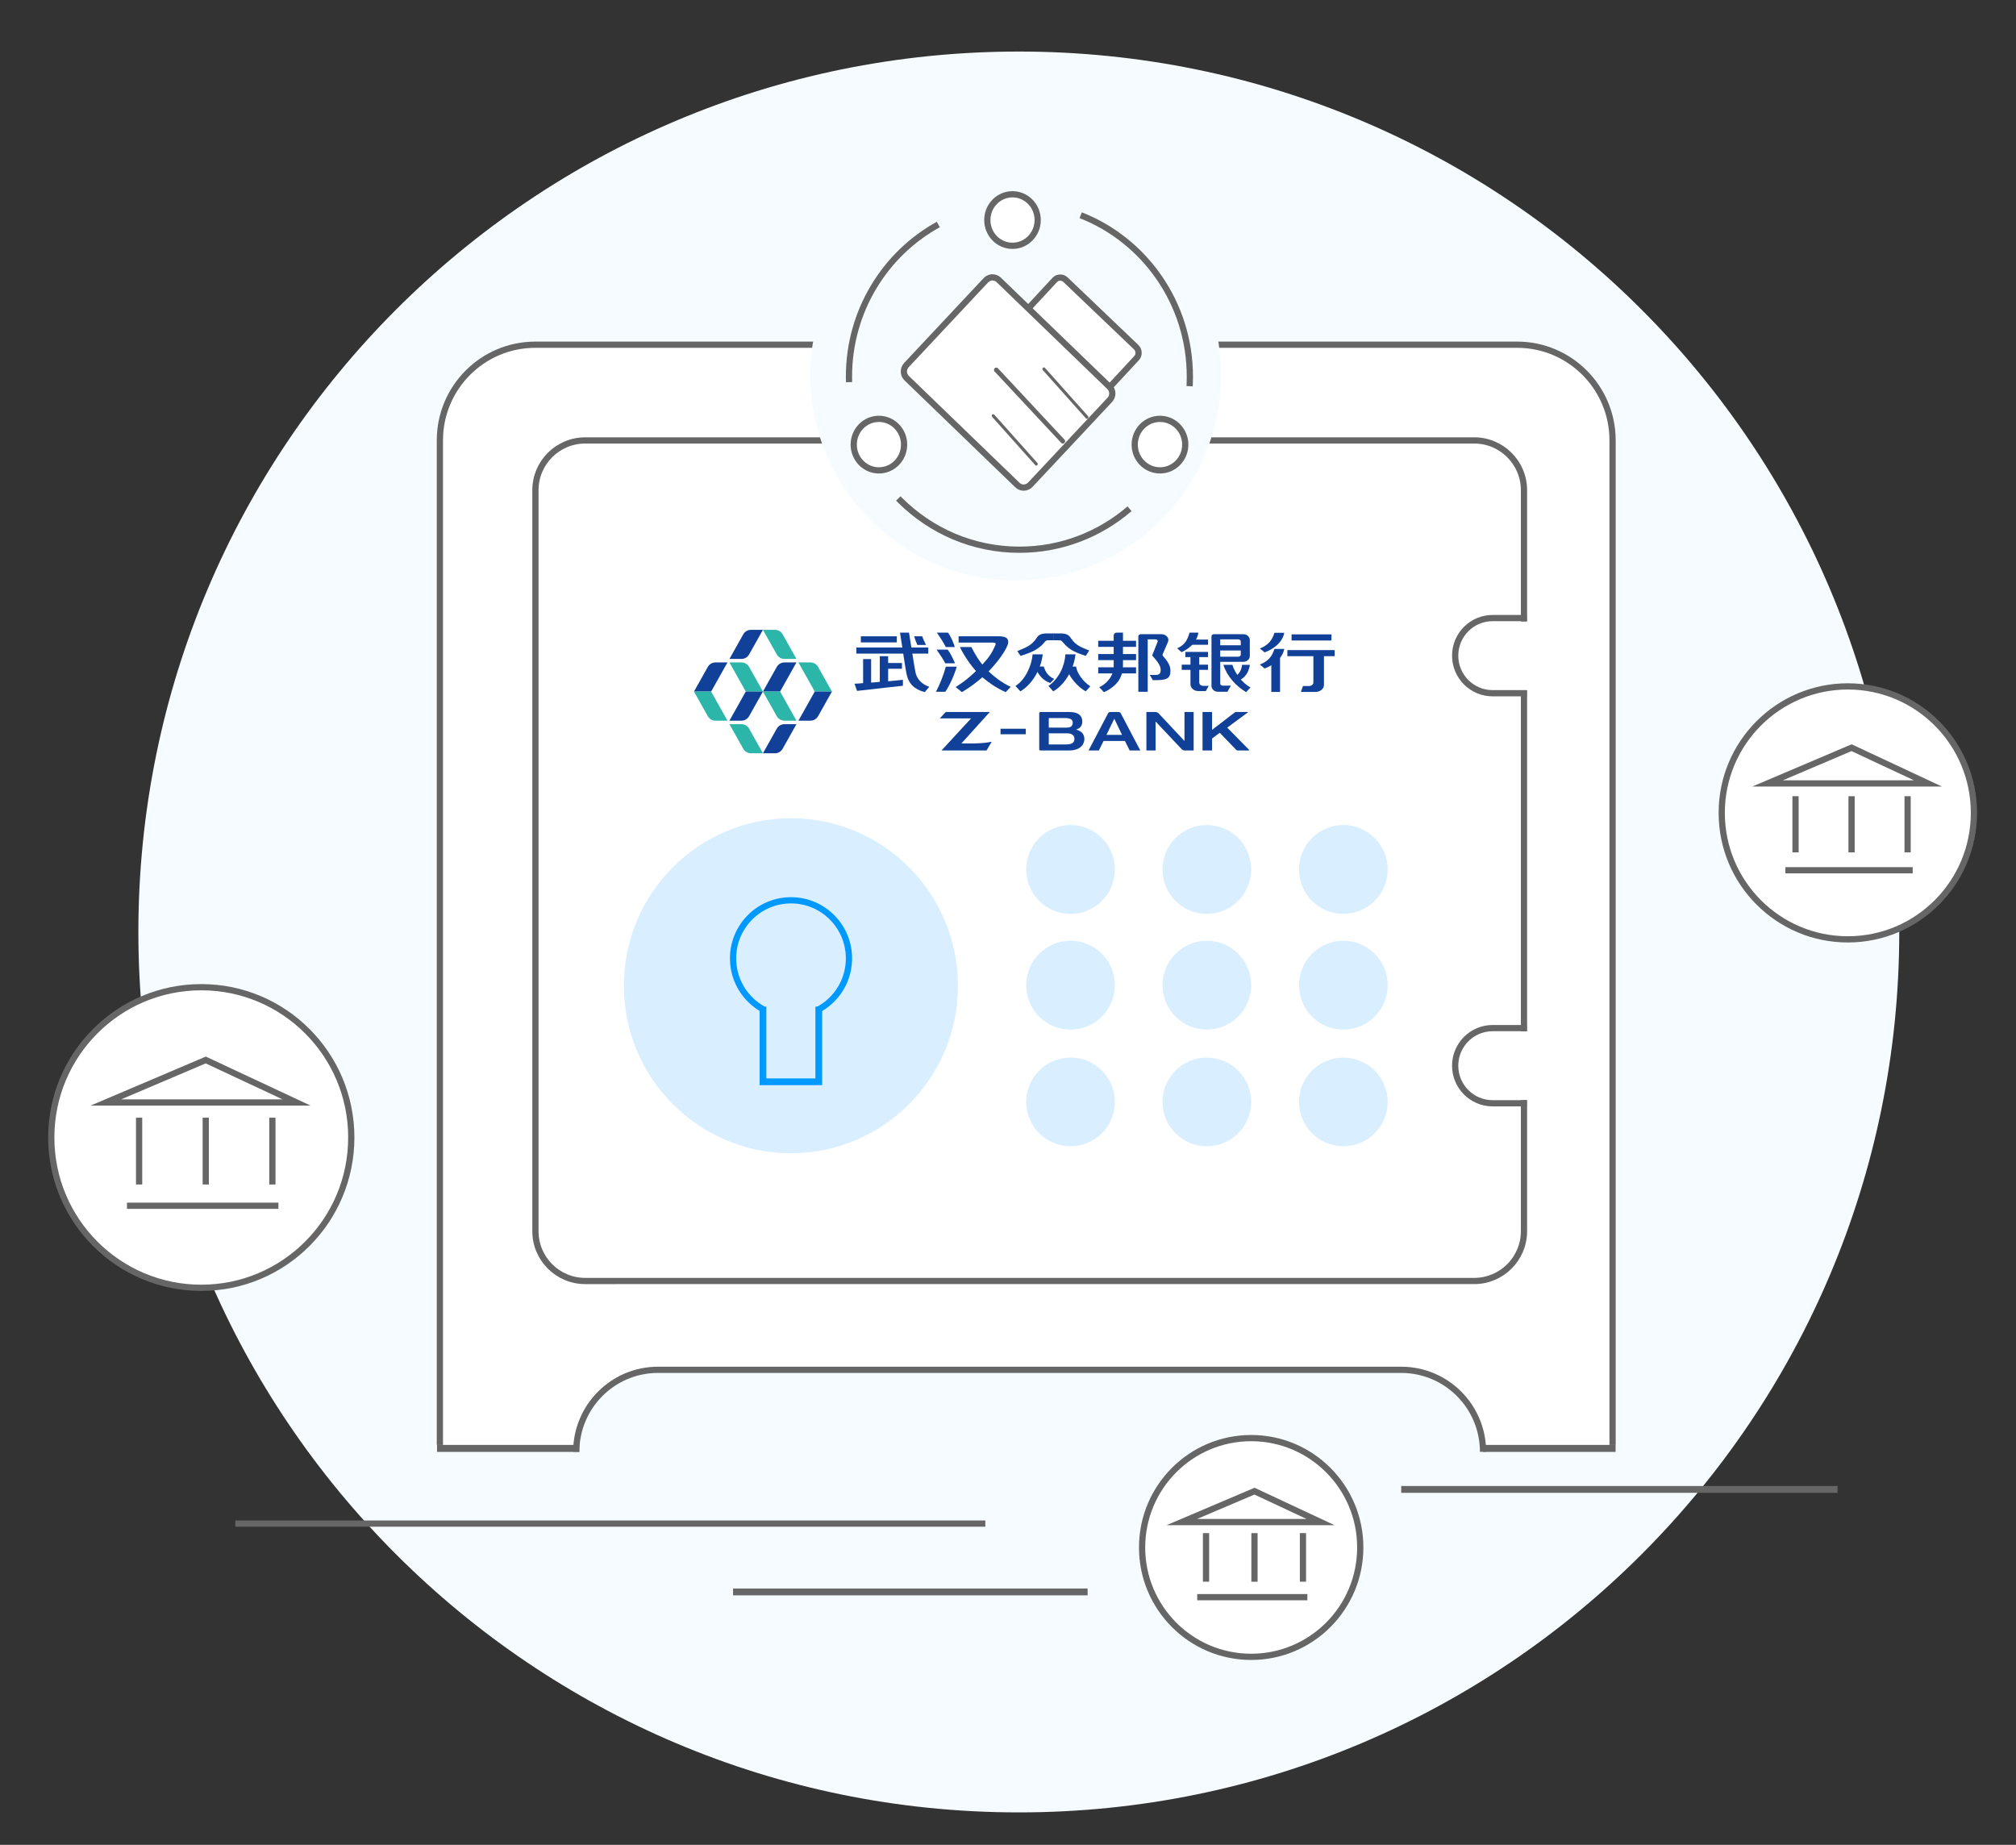<?xml version="1.0" encoding="utf-8"?>
<!-- Generator: Adobe Illustrator 17.0.0, SVG Export Plug-In . SVG Version: 6.00 Build 0)  -->
<!DOCTYPE svg PUBLIC "-//W3C//DTD SVG 1.1//EN" "http://www.w3.org/Graphics/SVG/1.1/DTD/svg11.dtd">
<svg version="1.1" id="图层_1" xmlns="http://www.w3.org/2000/svg" xmlns:xlink="http://www.w3.org/1999/xlink" x="0px" y="0px"
	 width="324px" height="296.5px" viewBox="-7.333 -7.716 324 296.5" enable-background="new -7.333 -7.716 324 296.5"
	 xml:space="preserve">
<rect x="-7.333" y="-7.716" width="324" height="296.5" fill="#333333" stroke="none"/>
<g>
	<path fill="#F5FBFF" d="M156.406,0.569c78.148,0,141.5,63.352,141.5,141.5s-63.352,141.5-141.5,141.5s-141.5-63.352-141.5-141.5
		C14.906,63.921,78.257,0.569,156.406,0.569z"/>
	<path fill="#FFFFFF" d="M63.359,212.439V62.011c0-7.912,6.868-14.326,15.34-14.326h157.787c8.472,0,15.34,6.414,15.34,14.326
		V212.44"/>
	<path fill="#FFFFFF" d="M217.863,211.792c0,0,11.937,0.993,13.149,13.278h20.462v-14.84L217.863,211.792z"/>
	<path fill="#FFFFFF" d="M98.099,211.792c0,0-11.937,0.993-13.149,13.278H63.661l-0.298-14.84L98.099,211.792z"/>
	<path fill="none" stroke="#666666" stroke-miterlimit="10" d="M63.363,224.521V63.061c0-8.492,6.868-15.376,15.34-15.376H236.49
		c8.472,0,15.34,6.884,15.34,15.376v161.46"/>
	<path fill="#FFFFFF" stroke="#666666" stroke-miterlimit="10" d="M86.718,63.069h142.875c4.418,0,8,3.582,8,8v119.094
		c0,4.418-3.582,8-8,8H86.718c-4.418,0-8-3.582-8-8V71.069C78.718,66.651,82.3,63.069,86.718,63.069z"/>
	<path fill="#FFFFFF" stroke="#666666" stroke-miterlimit="10" d="M289.64,102.601c11.192,0,20.266,9.101,20.266,20.328
		s-9.073,20.328-20.266,20.328c-11.192,0-20.266-9.101-20.266-20.328C269.374,111.702,278.448,102.601,289.64,102.601z"/>
	<path fill="#FFFFFF" stroke="#666666" stroke-miterlimit="10" d="M193.749,223.413c9.682,0,17.531,7.87,17.531,17.578
		s-7.849,17.578-17.531,17.578s-17.531-7.87-17.531-17.578C176.218,231.283,184.067,223.413,193.749,223.413z"/>
	<path fill="#FFFFFF" stroke="#666666" stroke-miterlimit="10" d="M25.015,150.945c13.315,0,24.109,10.815,24.109,24.156
		s-10.794,24.156-24.109,24.156S0.906,188.442,0.906,175.101C0.906,161.76,11.7,150.945,25.015,150.945z"/>
	<path fill="#666666" d="M30.491,237.652v-1h120.532v1H30.491z"/>
	<path fill="#666666" d="M110.48,248.684v-1.099h56.979v1.099H110.48z"/>
	<path fill="#666666" d="M217.863,232.209v-1.098h70.128v1.098H217.863z"/>
	<path fill="none" stroke="#666666" stroke-miterlimit="10" d="M85.278,225.618c0-7.278,5.887-13.18,13.149-13.18h119.436
		c7.262,0,13.149,5.901,13.149,13.18"/>
	<path fill="#666666" d="M230.999,224.507h21.318v1.125h-21.318V224.507z"/>
	<path fill="#666666" d="M62.906,224.507h22.849v1.125H62.906V224.507z"/>
	<path fill="none" stroke="#666666" stroke-miterlimit="10" d="M279.598,132.151h20.468"/>
	<path fill="none" stroke="#666666" stroke-miterlimit="10" d="M299.247,120.249v9.029"/>
	<path fill="none" stroke="#666666" stroke-miterlimit="10" d="M290.241,120.249v9.029"/>
	<path fill="none" stroke="#666666" stroke-miterlimit="10" d="M281.235,120.249v9.029"/>
	<path fill="none" stroke="#666666" stroke-miterlimit="10" d="M290.241,112.452l-13.509,5.746h25.789L290.241,112.452z"/>
	<path fill="none" stroke="#666666" stroke-miterlimit="10" d="M185.076,248.978h17.702"/>
	<path fill="none" stroke="#666666" stroke-miterlimit="10" d="M202.07,238.684v7.809"/>
	<path fill="none" stroke="#666666" stroke-miterlimit="10" d="M194.281,238.684v7.809"/>
	<path fill="none" stroke="#666666" stroke-miterlimit="10" d="M186.492,238.684v7.809"/>
	<path fill="none" stroke="#666666" stroke-miterlimit="10" d="M194.281,231.94l-11.683,4.969h22.304L194.281,231.94z"/>
	<path fill="none" stroke="#666666" stroke-miterlimit="10" d="M13.076,186.07h24.34"/>
	<path fill="none" stroke="#666666" stroke-miterlimit="10" d="M36.443,171.916v10.737"/>
	<path fill="none" stroke="#666666" stroke-miterlimit="10" d="M25.733,171.916v10.737"/>
	<path fill="none" stroke="#666666" stroke-miterlimit="10" d="M15.024,171.916v10.737"/>
	<path fill="none" stroke="#666666" stroke-miterlimit="10" d="M25.733,162.643l-16.065,6.833h30.669L25.733,162.643z"/>
	<path fill="#D9EEFF" d="M208.562,162.257c3.935,0,7.125,3.19,7.125,7.125s-3.19,7.125-7.125,7.125s-7.125-3.19-7.125-7.125
		S204.627,162.257,208.562,162.257z"/>
	<path fill="#D9EEFF" d="M186.624,162.257c3.935,0,7.125,3.19,7.125,7.125s-3.19,7.125-7.125,7.125s-7.125-3.19-7.125-7.125
		S182.689,162.257,186.624,162.257z"/>
	<path fill="#D9EEFF" d="M164.718,162.257c3.935,0,7.125,3.19,7.125,7.125s-3.19,7.125-7.125,7.125s-7.125-3.19-7.125-7.125
		S160.783,162.257,164.718,162.257z"/>
	<path fill="#D9EEFF" d="M208.562,143.476c3.935,0,7.125,3.197,7.125,7.141s-3.19,7.141-7.125,7.141s-7.125-3.197-7.125-7.141
		S204.627,143.476,208.562,143.476z"/>
	<path fill="#D9EEFF" d="M186.624,143.476c3.935,0,7.125,3.197,7.125,7.141s-3.19,7.141-7.125,7.141s-7.125-3.197-7.125-7.141
		S182.689,143.476,186.624,143.476z"/>
	<path fill="#D9EEFF" d="M164.718,143.476c3.935,0,7.125,3.197,7.125,7.141s-3.19,7.141-7.125,7.141s-7.125-3.197-7.125-7.141
		S160.783,143.476,164.718,143.476z"/>
	<path fill="#D9EEFF" d="M208.562,124.882c3.935,0,7.125,3.197,7.125,7.141s-3.19,7.141-7.125,7.141s-7.125-3.197-7.125-7.141
		C201.437,128.079,204.627,124.882,208.562,124.882z"/>
	<path fill="#D9EEFF" d="M186.624,124.882c3.935,0,7.125,3.197,7.125,7.141s-3.19,7.141-7.125,7.141s-7.125-3.197-7.125-7.141
		C179.499,128.079,182.689,124.882,186.624,124.882z"/>
	<path fill="#D9EEFF" d="M164.718,124.882c3.935,0,7.125,3.197,7.125,7.141s-3.19,7.141-7.125,7.141s-7.125-3.197-7.125-7.141
		C157.593,128.079,160.783,124.882,164.718,124.882z"/>
	<path fill="#D9EEFF" d="M119.781,123.788c14.825,0,26.844,12.054,26.844,26.922c0,14.868-12.018,26.922-26.844,26.922
		c-14.825,0-26.844-12.054-26.844-26.922C92.937,135.842,104.955,123.788,119.781,123.788z"/>
	<path fill="#F5FBFF" d="M155.906,19.569c18.225,0,33,14.775,33,33s-14.775,33-33,33s-33-14.775-33-33
		C122.906,34.344,137.68,19.569,155.906,19.569z"/>
	<path fill="#FFFFFF" d="M233.218,92.167h8.75v11.062h-8.75V92.167z"/>
	<path fill="#FFFFFF" d="M233.218,158.03h8.75v11.062h-8.75V158.03z"/>
	<path fill="none" stroke="#666666" stroke-miterlimit="10" d="M238.039,169.602h-5.479c-3.328,0-6.027-2.705-6.027-6.041
		s2.698-6.041,6.027-6.041h5.479"/>
	<path fill="none" stroke="#666666" stroke-miterlimit="10" d="M238.039,103.7h-5.479c-3.328,0-6.027-2.704-6.027-6.041
		c0-3.336,2.698-6.041,6.027-6.041h5.479"/>
	<path fill="#FFFFFF" stroke="#666666" stroke-miterlimit="10" d="M148.004,52.569l14.174-15.291c0.46-0.497,1.24-0.511,1.741-0.033
		l11.339,10.829c0.501,0.478,0.534,1.269,0.073,1.765L161.157,65.13c-0.461,0.497-1.24,0.512-1.741,0.033l-11.339-10.829
		C147.577,53.857,147.544,53.066,148.004,52.569z"/>
	<path fill="#FFFFFF" stroke="#666666" stroke-miterlimit="10" d="M179.093,59.601c2.244,0,4.062,1.854,4.062,4.141
		s-1.819,4.14-4.062,4.14c-2.244,0-4.062-1.854-4.062-4.14C175.031,61.454,176.849,59.601,179.093,59.601z"/>
	<path fill="#FFFFFF" stroke="#666666" stroke-miterlimit="10" d="M155.39,23.507c2.235,0,4.047,1.854,4.047,4.141
		s-1.812,4.141-4.047,4.141s-4.047-1.854-4.047-4.141S153.155,23.507,155.39,23.507z"/>
	<path fill="#FFFFFF" stroke="#666666" stroke-miterlimit="10" d="M133.921,59.601c2.235,0,4.047,1.854,4.047,4.141
		s-1.812,4.14-4.047,4.14s-4.047-1.854-4.047-4.14C129.874,61.454,131.686,59.601,133.921,59.601z"/>
	<path fill="none" stroke="#666666" stroke-miterlimit="10" d="M129.121,53.705c-0.009-0.291-0.013-0.583-0.013-0.875
		c0-10.568,5.809-19.759,14.362-24.465 M166.35,26.874c10.263,4.015,17.545,14.122,17.545,25.955c0,0.316-0.005,0.631-0.016,0.944
		c-0.006,0.195-0.015,0.389-0.025,0.583 M174.202,74.051c-4.774,4.107-10.953,6.584-17.701,6.584c-7.452,0-14.209-3.02-19.148-7.921
		c-0.106-0.105-0.212-0.212-0.316-0.319"/>
	<path fill="#FFFFFF" stroke="#666666" stroke-miterlimit="10" d="M153.17,37.26l17.82,17.201c0.579,0.559,0.591,1.499,0.028,2.101
		l-12.755,13.614c-0.563,0.602-1.49,0.636-2.069,0.078l-17.82-17.201c-0.579-0.56-0.591-1.5-0.028-2.101l12.755-13.615
		C151.665,36.736,152.591,36.701,153.17,37.26z"/>
	<path fill="#666666" d="M152.125,58.918c0.096-0.096,0.248-0.092,0.339,0.01l6.925,7.757c0.091,0.102,0.087,0.262-0.009,0.36
		c-0.096,0.096-0.248,0.091-0.339-0.01l-6.925-7.757C152.025,59.176,152.029,59.015,152.125,58.918z"/>
	<path fill="#666666" d="M160.269,51.403c0.096-0.097,0.248-0.092,0.339,0.01l6.925,7.757c0.091,0.102,0.087,0.263-0.009,0.36
		c-0.096,0.096-0.248,0.092-0.339-0.01l-6.925-7.757C160.169,51.661,160.173,51.5,160.269,51.403z"/>
	<path fill="#666666" d="M152.531,51.464c0.148-0.143,0.383-0.137,0.523,0.014l10.691,11.459c0.141,0.15,0.134,0.388-0.014,0.531
		c-0.148,0.143-0.383,0.136-0.523-0.014l-10.691-11.459C152.376,51.844,152.382,51.606,152.531,51.464z"/>
	<path fill="none" stroke="#0099FF" stroke-width="1.081" stroke-miterlimit="10" d="M124.255,154.064v12.082h-8.967v-12.082"/>
	<path fill="none" stroke="#0099FF" stroke-miterlimit="10" d="M115.303,154.495c-2.773-1.534-4.696-4.446-4.817-7.849
		c-0.184-5.153,3.835-9.479,8.976-9.662c5.14-0.183,9.457,3.846,9.64,8.999c0.133,3.745-1.952,7.052-5.074,8.651"/>
	<g>
		<path fill="#104097" d="M115.282,93.508h-1.927c-0.512,0-0.986,0.276-1.236,0.723l-2.222,3.957h1.927
			c0.513,0,0.985-0.277,1.236-0.723L115.282,93.508z"/>
		<path fill="#2CB5A9" d="M115.282,93.508h1.928c0.512,0,0.985,0.276,1.236,0.723l2.222,3.957h-1.927
			c-0.513,0-0.986-0.277-1.237-0.723L115.282,93.508z"/>
		<path fill="#2CB5A9" d="M115.282,113.351h-1.927c-0.512,0-0.986-0.277-1.236-0.724l-2.222-3.956h1.927
			c0.513,0,0.985,0.276,1.236,0.723L115.282,113.351z"/>
		<path fill="#104097" d="M115.282,113.351h1.928c0.512,0,0.985-0.277,1.236-0.724l2.222-3.956h-1.927
			c-0.513,0-0.986,0.276-1.237,0.723L115.282,113.351z"/>
		<path fill="#104097" d="M109.582,98.749h-1.927c-0.512,0-0.985,0.276-1.236,0.724l-2.222,3.957h2.757L109.582,98.749z"/>
		<path fill="#2CB5A9" d="M109.897,98.749h1.927c0.512,0,0.985,0.276,1.236,0.724l2.222,3.957h-2.757L109.897,98.749z"/>
		<path fill="#2CB5A9" d="M109.582,108.11h-1.927c-0.512,0-0.985-0.277-1.236-0.724l-2.222-3.957h2.757L109.582,108.11z"/>
		<path fill="#104097" d="M109.897,108.11h1.927c0.512,0,0.985-0.277,1.236-0.724l2.222-3.957h-2.757L109.897,108.11z"/>
		<path fill="#104097" d="M120.668,98.749h-1.927c-0.513,0-0.986,0.276-1.237,0.724l-2.222,3.957h2.757L120.668,98.749z"/>
		<path fill="#2CB5A9" d="M120.983,98.749h1.927c0.513,0,0.986,0.276,1.237,0.724l2.222,3.957h-2.757L120.983,98.749z"/>
		<path fill="#2CB5A9" d="M120.668,108.11h-1.927c-0.513,0-0.986-0.277-1.237-0.724l-2.222-3.957h2.757L120.668,108.11z"/>
		<path fill="#104097" d="M120.983,108.11h1.927c0.513,0,0.986-0.277,1.237-0.724l2.222-3.957h-2.757L120.983,108.11z"/>
		<path fill="#104097" d="M158.999,99.4h1.409c0.348,0.995,0.662,1.487,1.676,2.006l-0.629,0.65
			C160.431,101.727,159.474,100.785,158.999,99.4"/>
		<path fill="#104097" d="M162.035,95.187h-0.837c-0.432,0-0.477,0.099-0.646,0.302c-1.208,1.457-2.64,1.777-3.857,2.211
			l-0.533-0.773c0.978-0.448,2.222-0.755,3.038-2.022c0.394-0.611,0.735-0.82,1.851-0.82h0.982v1.102H162.035z"/>
		<path fill="#104097" d="M161.983,94.085h0.982c1.117,0,1.45,0.214,1.851,0.82c0.835,1.262,1.957,1.494,2.907,1.93l-0.559,0.865
			c-1.223-0.435-2.505-0.753-3.698-2.211c-0.168-0.205-0.214-0.302-0.645-0.302h-0.837L161.983,94.085L161.983,94.085z"/>
		<path fill="#104097" d="M155.865,102.526c1.642-1.004,2.627-3.379,2.759-5.074h1.624c-0.326,2.715-1.918,4.972-3.598,5.944
			L155.865,102.526z"/>
		<path fill="#104097" d="M161.162,102.532c1.651-1.158,2.608-3.132,2.732-5.08h1.624c-0.326,2.715-1.895,4.971-3.576,5.944
			L161.162,102.532z"/>
		<path fill="#104097" d="M164.083,99.409h1.52c0.14,1.057,1.134,2.419,2.282,3.178l-0.728,0.81
			C165.969,102.743,164.315,101.049,164.083,99.409"/>
		<path fill="#104097" d="M192.077,95.991L192.077,95.991h-3.303v-0.947h2.921c0.211,0,0.382,0.152,0.382,0.338L192.077,95.991
			L192.077,95.991z M192.077,97.492L192.077,97.492c0,0.187-0.171,0.338-0.382,0.338h-2.921v-1.005h3.303L192.077,97.492
			L192.077,97.492z M192.479,94.21h-4.725c-0.211,0-0.382,0.151-0.382,0.338v7.987c0,0.513,0.47,0.93,1.049,0.93h1.514l0.55-0.985
			h-1.328c-0.211,0-0.382-0.151-0.382-0.338V98.65h3.705c0.579,0,1.049-0.415,1.049-0.929v-2.582
			C193.528,94.626,193.057,94.21,192.479,94.21z"/>
		<path fill="#104097" d="M192.935,103.521c-1.63-0.973-3.06-2.524-3.654-4.389h1.443c0.427,1.35,1.522,2.859,2.908,3.646
			L192.935,103.521z"/>
		<path fill="#104097" d="M191.375,101.831l-0.659-0.556c1.199-0.594,1.45-1.296,1.57-2.143h1.256
			C193.253,100.884,192.332,101.457,191.375,101.831"/>
		<path fill="#104097" d="M182.55,97.103l-0.69-0.625c1.231-0.556,1.633-1.299,1.979-2.518h1.428
			C184.979,95.713,183.493,96.677,182.55,97.103"/>
		<path fill="#104097" d="M185.401,97.834v4.125c0,0.305,0.26,0.552,0.605,0.552h0.924l-0.47,0.84h-1.213
			c-0.693,0-1.255-0.498-1.255-1.112v-4.405H185.401z"/>
		<rect x="183.807" y="95.075" fill="#104097" width="3.011" height="0.835"/>
		<rect x="183.171" y="97.057" fill="#104097" width="3.647" height="0.834"/>
		<rect x="182.586" y="99.108" fill="#104097" width="4.231" height="0.834"/>
		<path fill="#104097" d="M195.909,97.132l-0.761-0.624c1.358-0.556,1.959-1.3,2.34-2.518h1.575
			C198.744,95.742,196.964,96.758,195.909,97.132"/>
		<path fill="#104097" d="M195.909,99.719l-0.761-0.625c1.358-0.556,1.959-1.3,2.34-2.518h1.575
			C198.744,98.328,196.964,99.344,195.909,99.719"/>
		<path fill="#104097" d="M201.74,103.492l0.331-0.955h0.988c0.38,0,0.687-0.247,0.687-0.552v-4.239h-4.181v-0.975h7.601v0.975
			h-1.72v4.633c0,0.614-0.62,1.112-1.385,1.112L201.74,103.492L201.74,103.492z"/>
		<rect x="200.242" y="94.239" fill="#104097" width="6.406" height="0.984"/>
		<rect x="196.986" y="97.957" fill="#104097" width="1.403" height="5.534"/>
		<path fill="#104097" d="M172.114,93.962c-0.256,0-0.463,0.199-0.463,0.444c0.001,1.197,0.003,4.431,0.003,4.95
			c0,1.806-1.428,2.971-2.315,3.38l0.733,0.784c0.086-0.031,0.33-0.121,0.483-0.209c1.431-0.817,2.59-1.911,2.59-4.175v-5.174
			C173.145,93.962,172.114,93.962,172.114,93.962z"/>
		<rect x="169.167" y="97.4" fill="#104097" width="6.08" height="0.979"/>
		<path fill="#104097" d="M175.614,103.463v-8.917c0-0.186,0.184-0.338,0.411-0.338l3.287,0.001c0.781,0.001,1.327,0.636,1.066,1.24
			c-0.311,0.718-0.674,1.589-0.846,1.967c-0.049,0.107-0.029,0.228,0.054,0.32c0.821,0.916,1.215,1.611,1.183,2.401
			c0,0.528-0.115,0.861-0.42,1.111c-0.44,0.306-1.195,0.346-1.871,0.346h-0.536l-0.491-0.832h0.991
			c0.54-0.027,0.761-0.221,0.761-0.833s-0.423-1.244-1.369-2.299c0.124-0.287,0.626-1.574,0.881-2.211
			c0.074-0.186-0.095-0.376-0.332-0.376l-1.262-0.002v8.42h-1.507V103.463z"/>
		<rect x="169.167" y="95.269" fill="#104097" width="6.08" height="0.979"/>
		<rect x="169.167" y="99.532" fill="#104097" width="6.08" height="0.979"/>
		<rect x="131.019" y="94.55" fill="#104097" width="5.778" height="0.979"/>
		<rect x="130.296" y="96.352" fill="#104097" width="11.556" height="0.979"/>
		<path fill="#104097" d="M130.406,103.324l-0.411-1.156c0.411-0.011,0.987-0.049,1.385-0.094v-3.867h1.29v3.783
			c0.559-0.038,1.023-0.074,1.393-0.126v-4.119h1.342v1.092h2.218v0.925h-2.218v2.018c1.168-0.111,1.864-0.192,2.372-0.236v0.951
			C137.398,102.523,132.879,103.051,130.406,103.324"/>
		<path fill="#104097" d="M137.627,95.984c-0.12-0.765-0.178-1.209-0.314-2.022h1.444c0.137,0.756,0.894,5.758,1.032,6.347
			c0.207,0.981,0.849,1.882,2.225,2.359l-0.729,0.853c-1.692-0.455-2.613-1.34-2.941-3.001
			C138.15,99.536,137.641,96.073,137.627,95.984"/>
		<path fill="#104097" d="M140.098,95.937c-0.207-0.439-0.415-1.026-0.515-1.387h1.29c0.146,0.392,0.36,0.902,0.619,1.387H140.098z"
			/>
		<path fill="#104097" d="M143.089,103.463c0.626-1.184,1.281-2.839,1.582-4.036h1.754c-0.334,1.242-1.152,3.073-1.837,4.036
			H143.089z"/>
		<path fill="#104097" d="M144.977,96.694c0.496,0.673,0.926,1.612,1.174,2.186h-1.57c-0.31-0.601-0.872-1.459-1.39-2.186H144.977z"
			/>
		<path fill="#104097" d="M145.028,93.962c0.445,0.588,0.878,1.622,1.091,2.312h-1.448c-0.394-0.748-0.814-1.417-1.429-2.312
			H145.028z"/>
		<path fill="#104097" d="M150.471,101.201c-0.834,0.714-1.834,1.506-3.211,2.319l-1.006-0.812c1.187-0.773,2.335-1.532,4.382-3.718
			c0.985-1.051,1.517-1.876,1.976-2.969c0,0,0.021-0.059,0.041-0.107c0.044-0.109,0.05-0.176,0.011-0.229
			c-0.064-0.089-0.212-0.126-0.424-0.126h-5.511V94.55c0,0,4.672-0.001,6.443,0c0.637,0.001,1.078,0.084,1.325,0.336
			c0.212,0.224,0.264,0.532,0.159,0.924C154.091,97.437,152.003,99.889,150.471,101.201"/>
		<path fill="#104097" d="M154.295,103.52c-1.576-0.681-2.806-1.599-3.761-2.397c-1.468-1.226-2.919-3.403-3.599-4.849h1.839
			c0.538,1.049,1.277,2.395,2.486,3.623c1.089,1.104,2.415,2.123,3.848,2.774L154.295,103.52z"/>
		<rect x="153.466" y="109.405" fill="#104097" width="4.057" height="0.888"/>
		<path fill="#104097" d="M145.291,106.716h4.591h1.575h0.083h0.202l-4.567,5.052h2.131c1.011-0.034,1.84-0.078,2.744-0.278
			l-0.839,1.409h-0.429h-4.532h-1.159h-0.722h-0.394l4.763-5.162h-3.171h-1.658h-0.202l0.949-1.021
			C144.656,106.716,145.291,106.716,145.291,106.716z"/>
		<path fill="#104097" d="M185.932,106.716h1.533v2.866l3.649-2.804c0.053-0.04,0.117-0.062,0.183-0.062h1.872
			c0.042,0,0.059,0.053,0.026,0.078l-3.298,2.434l3.545,3.598c0.027,0.027,0.008,0.073-0.031,0.073h-1.844
			c-0.082,0-0.16-0.033-0.217-0.092l-2.65-2.756l-1.236,0.926v1.922h-1.533L185.932,106.716L185.932,106.716z"/>
		<path fill="#104097" d="M159.686,106.892c0-0.097,0.079-0.176,0.176-0.176h4.648c1.666,0,2.095,0.754,2.095,1.542
			c0,0.883-0.603,1.134-0.991,1.29c0.562,0.147,1.328,0.493,1.328,1.533c0,0.693-0.511,1.818-2.483,1.818h-4.597
			c-0.097,0-0.176-0.079-0.176-0.176V106.892z M161.219,109.227h2.862c0.429,0,0.991-0.087,0.991-0.788
			c0-0.511-0.368-0.753-1.257-0.753h-2.596V109.227z M161.219,111.928h2.749c0.685,0,1.38-0.112,1.38-0.909
			c0-0.571-0.47-0.874-1.155-0.874h-2.974V111.928z"/>
		<path fill="#104097" d="M171.1,106.716h1.342c0.147,0,0.281,0.081,0.35,0.211l3.139,5.971h-1.707l-0.766-1.532h-3.434
			l-0.756,1.532h-1.656l3.139-5.971C170.819,106.797,170.954,106.716,171.1,106.716 M172.998,110.396l-1.247-2.606l-1.267,2.606
			H172.998z"/>
		<path fill="#104097" d="M176.91,106.716h1.441c0.202,0,0.395,0.084,0.533,0.231l4.127,4.41h0.02v-4.641h1.472v6.183h-1.412
			c-0.201,0-0.393-0.083-0.531-0.229l-4.158-4.412h-0.02v4.641h-1.472L176.91,106.716L176.91,106.716z"/>
	</g>
</g>
</svg>
